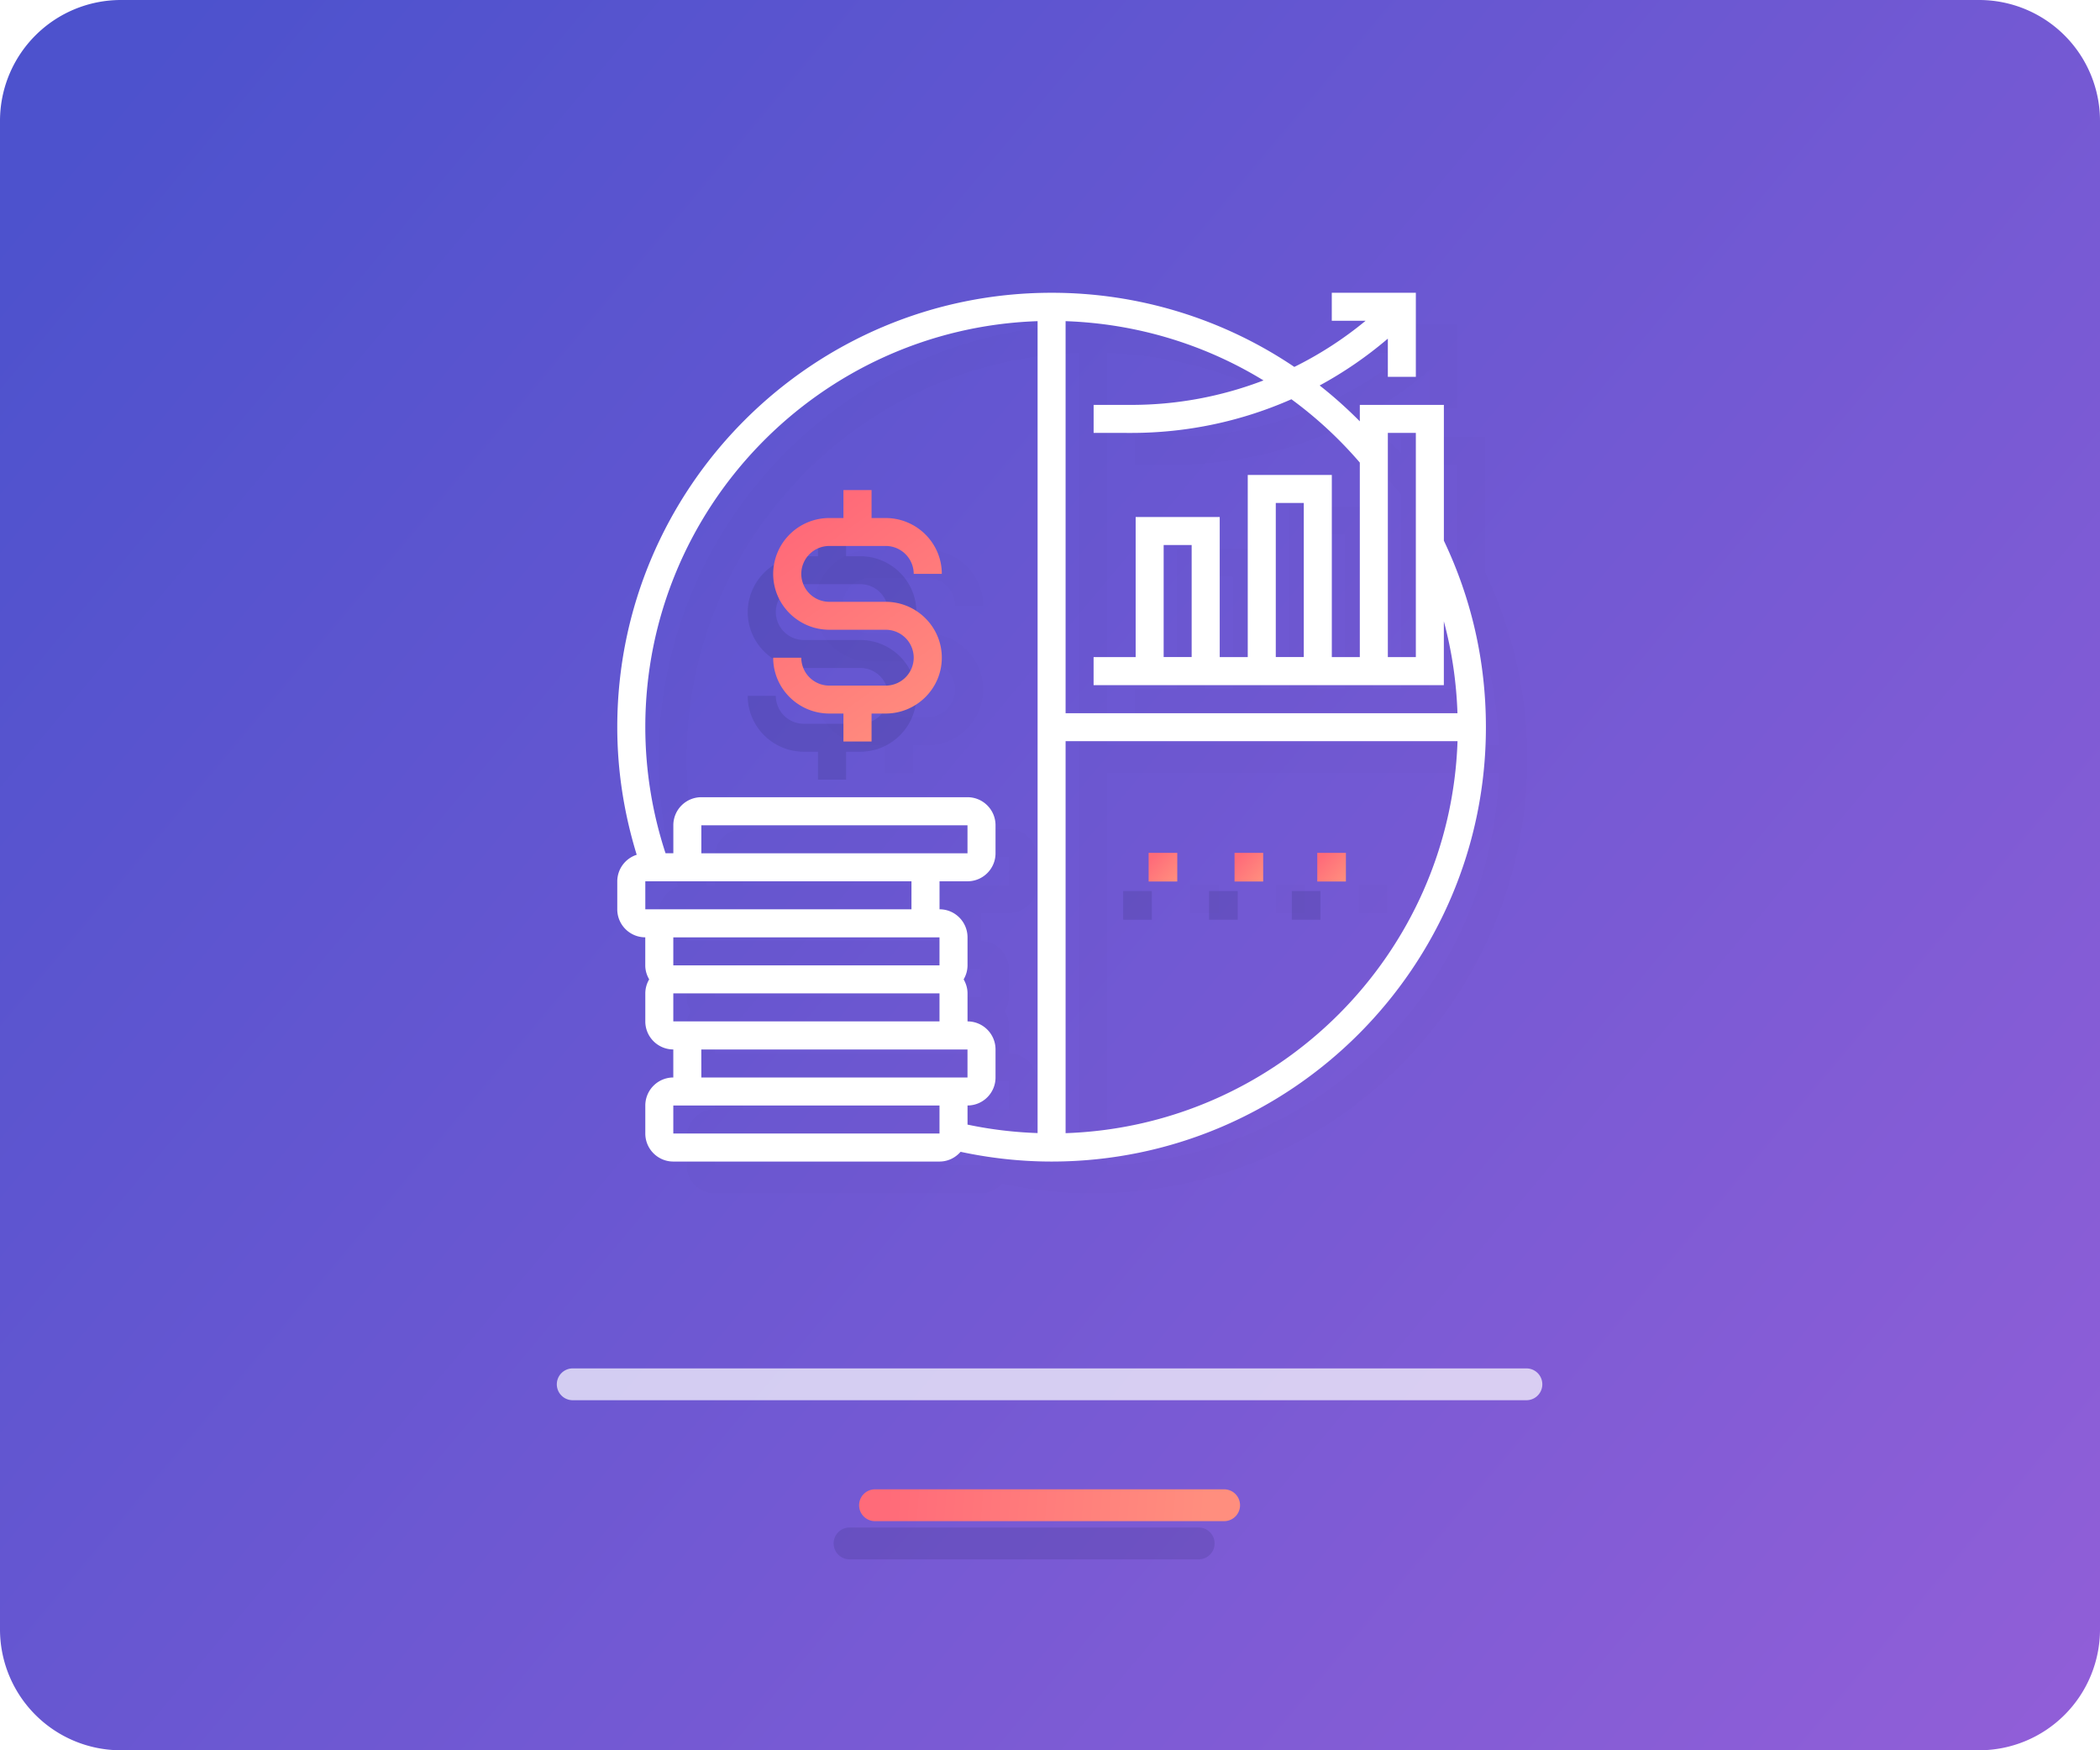 <svg xmlns="http://www.w3.org/2000/svg" xmlns:xlink="http://www.w3.org/1999/xlink" width="660" height="550" viewBox="0 0 660 550"><defs><path id="3gv9a" d="M399 1195a5 5 0 0 1 5-5h109.73a5 5 0 0 1 0 10H404a5 5 0 0 1-5-5z"/><path id="3gv9b" d="M503 1000h9v9h-9z"/><path id="3gv9c" d="M530 1000h9v9h-9z"/><path id="3gv9d" d="M556 1000h9v9h-9z"/><path id="3gv9e" d="M420.33 947.44h-17.66a8.81 8.81 0 0 1-8.84-8.77H385c0 9.68 7.92 17.55 17.67 17.55h4.41V965h8.84v-8.78h4.41c9.75 0 17.67-7.87 17.67-17.55 0-9.69-7.92-17.56-17.67-17.56h-17.66a8.81 8.81 0 0 1-8.84-8.78 8.81 8.81 0 0 1 8.84-8.77h17.66a8.81 8.81 0 0 1 8.84 8.77H438c0-9.68-7.92-17.55-17.67-17.55h-4.41V886h-8.84v8.78h-4.41A17.63 17.63 0 0 0 385 912.33c0 9.69 7.92 17.56 17.67 17.56h17.66a8.81 8.81 0 0 1 8.84 8.78 8.81 8.81 0 0 1-8.84 8.77z"/><path id="3gv9f" d="M490 990h9v9h-9z"/><path id="3gv9g" d="M517 990h9v9h-9z"/><path id="3gv9h" d="M543 990h9v9h-9z"/><path id="3gv9i" d="M407.33 937.44h-17.66a8.81 8.81 0 0 1-8.84-8.77H372c0 9.68 7.92 17.55 17.67 17.55h4.41V955h8.84v-8.78h4.41c9.75 0 17.67-7.87 17.67-17.55 0-9.69-7.92-17.56-17.67-17.56h-17.66a8.81 8.81 0 0 1-8.84-8.78 8.81 8.81 0 0 1 8.84-8.77h17.66a8.81 8.81 0 0 1 8.84 8.77H425c0-9.68-7.92-17.55-17.67-17.55h-4.41V876h-8.84v8.78h-4.41A17.63 17.63 0 0 0 372 902.33c0 9.69 7.92 17.56 17.67 17.56h17.66a8.81 8.81 0 0 1 8.84 8.78 8.81 8.81 0 0 1-8.84 8.77z"/><path id="3gv9j" d="M129 760a38 38 0 0 1 38-38h584a38 38 0 0 1 38 38v474a38 38 0 0 1-38 38H167a38 38 0 0 1-38-38z"/><path id="3gv9o" d="M304 1157a5 5 0 0 1 5-5h299.73a5 5 0 0 1 0 10H309a5 5 0 0 1-5-5z"/><path id="3gv9x" d="M476.9 1088.08V964.9h123.18c-2.28 66.91-56.27 120.9-123.18 123.18zm-123.29.1v-8.8h83.66v8.8zm8.8-26.4h83.66v8.8h-83.65zm74.86-35.23v8.8h-83.66v-8.8zm-74.85-26.42v-8.8h83.65v8.8zm-17.61 8.8h83.65v8.8h-83.65zm8.8 35.23h83.66v8.8h-83.66zM468.1 832.92v255.13c-7.43-.25-14.8-1.14-22.02-2.66v-6.01c4.86 0 8.8-3.95 8.8-8.8v-8.81c0-4.86-3.94-8.81-8.8-8.81v-8.8c0-1.62-.47-3.11-1.22-4.41a8.71 8.71 0 0 0 1.22-4.4v-8.8c0-4.87-3.95-8.82-8.8-8.82v-8.8h8.8c4.86 0 8.8-3.95 8.8-8.8v-8.81c0-4.86-3.94-8.81-8.8-8.81h-83.66a8.81 8.81 0 0 0-8.8 8.8v8.81h-2.45a127.44 127.44 0 0 1-6.36-39.62c0-68.93 54.91-125.25 123.29-127.58zm48.42 105.55h-8.8v-35.21h8.8zm-18.98-70.43c17.62 0 34.67-3.67 50.33-10.58a128.31 128.31 0 0 1 21.5 19.9v61.13h-8.8v-57.24h-26.42v57.24h-8.81v-44.03h-26.42v44.03H485.7v8.81h110.08v-20.06c2.52 9.37 3.95 19.01 4.28 28.87H476.9V832.92c22.25.77 43.6 7.24 62.2 18.62a115.78 115.78 0 0 1-41.56 7.69h-11.83v8.8zm54.22 70.43h-8.8v-48.42h8.8zm26.42-70.44h8.8v70.45h-8.8zm17.61 33.88v-42.68h-26.42v5.17c-4-4.03-8.2-7.8-12.62-11.27a124.4 124.4 0 0 0 21.43-14.72v12h8.8V824h-26.42v8.8h10.63a115.35 115.35 0 0 1-22.4 14.5A136.2 136.2 0 0 0 472.5 824C397.24 824 336 885.24 336 960.5c0 13.7 2.13 27.14 6.11 40.1a8.79 8.79 0 0 0-6.11 8.34v8.8c0 4.86 3.95 8.8 8.8 8.8v8.81c0 1.62.47 3.1 1.23 4.4a8.71 8.71 0 0 0-1.22 4.41v8.8c0 4.86 3.95 8.81 8.8 8.81v8.81a8.82 8.82 0 0 0-8.8 8.8v8.81c0 4.86 3.95 8.81 8.8 8.81h83.66c2.66 0 5.01-1.2 6.63-3.06 9.35 2 18.95 3.06 28.6 3.06 75.26 0 136.5-61.24 136.5-136.5 0-20.52-4.46-40.22-13.21-58.6z"/><path id="3gv9K" d="M463.9 1078.08V954.9h123.18c-2.28 66.91-56.27 120.9-123.18 123.18zm-123.29.1v-8.8h83.66v8.8zm8.8-26.4h83.66v8.8h-83.65zm74.86-35.23v8.8h-83.66v-8.8zm-74.85-26.42v-8.8h83.65v8.8zm-17.61 8.8h83.65v8.8h-83.65zm8.8 35.23h83.66v8.8h-83.66zM455.1 822.92v255.13c-7.43-.25-14.8-1.14-22.02-2.66v-6.01c4.86 0 8.8-3.95 8.8-8.8v-8.81c0-4.86-3.94-8.81-8.8-8.81v-8.8c0-1.62-.47-3.11-1.22-4.41a8.71 8.71 0 0 0 1.22-4.4v-8.8c0-4.87-3.95-8.82-8.8-8.82v-8.8h8.8c4.86 0 8.8-3.95 8.8-8.8v-8.81c0-4.86-3.94-8.81-8.8-8.81h-83.66a8.81 8.81 0 0 0-8.8 8.8v8.81h-2.45a127.44 127.44 0 0 1-6.36-39.62c0-68.93 54.91-125.25 123.29-127.58zm48.42 105.55h-8.8v-35.21h8.8zm-18.98-70.43c17.62 0 34.67-3.67 50.33-10.58a128.31 128.31 0 0 1 21.5 19.9v61.13h-8.8v-57.24h-26.42v57.24h-8.81v-44.03h-26.42v44.03H472.7v8.81h110.08v-20.06c2.52 9.37 3.95 19.01 4.28 28.87H463.9V822.92c22.25.77 43.6 7.24 62.2 18.62a115.78 115.78 0 0 1-41.56 7.69h-11.83v8.8zm54.22 70.43h-8.8v-48.42h8.8zm26.42-70.44h8.8v70.45h-8.8zm17.61 33.88v-42.68h-26.42v5.17c-4-4.03-8.2-7.8-12.62-11.27a124.4 124.4 0 0 0 21.43-14.72v12h8.8V814h-26.42v8.8h10.63a115.35 115.35 0 0 1-22.4 14.5A136.2 136.2 0 0 0 459.5 814C384.24 814 323 875.24 323 950.5c0 13.7 2.13 27.14 6.11 40.1a8.79 8.79 0 0 0-6.11 8.34v8.8c0 4.86 3.95 8.8 8.8 8.8v8.81c0 1.62.47 3.1 1.23 4.4a8.71 8.71 0 0 0-1.22 4.41v8.8c0 4.86 3.95 8.81 8.8 8.81v8.81a8.82 8.82 0 0 0-8.8 8.8v8.81c0 4.86 3.95 8.81 8.8 8.81h83.66c2.66 0 5.01-1.2 6.63-3.06 9.35 2 18.95 3.06 28.6 3.06 75.26 0 136.5-61.24 136.5-136.5 0-20.52-4.46-40.22-13.21-58.6z"/><linearGradient id="3gv9k" x1="163.36" x2="853.02" y1="753.4" y2="1331.12" gradientUnits="userSpaceOnUse"><stop offset="0" stop-color="#4d52cd"/><stop offset="1" stop-color="#9960d9"/></linearGradient><mask id="3gv9m" width="2" height="2" x="-1" y="-1"><path fill="#fff" d="M399 1190h120v10H399z"/><use xlink:href="#3gv9a"/></mask><filter id="3gv9l" width="212" height="106" x="349" y="1148" filterUnits="userSpaceOnUse"><feOffset dx="-8" dy="12" in="SourceGraphic" result="FeOffset1236Out"/><feGaussianBlur in="FeOffset1236Out" result="FeGaussianBlur1237Out" stdDeviation="12.8 12.8"/></filter><linearGradient id="3gv9n" x1="507.77" x2="407.65" y1="1200" y2="1192.15" gradientUnits="userSpaceOnUse"><stop offset="0" stop-color="#ff8e7e"/><stop offset="1" stop-color="#ff6b79"/></linearGradient><mask id="3gv9q" width="2" height="2" x="-1" y="-1"><path fill="#fff" d="M503 1000h9v9h-9z"/><use xlink:href="#3gv9b"/></mask><filter id="3gv9p" width="101" height="105" x="453" y="958" filterUnits="userSpaceOnUse"><feOffset dx="-8" dy="12" in="SourceGraphic" result="FeOffset1262Out"/><feGaussianBlur in="FeOffset1262Out" result="FeGaussianBlur1263Out" stdDeviation="12.8 12.8"/></filter><mask id="3gv9s" width="2" height="2" x="-1" y="-1"><path fill="#fff" d="M530 1000h9v9h-9z"/><use xlink:href="#3gv9c"/></mask><filter id="3gv9r" width="101" height="105" x="480" y="958" filterUnits="userSpaceOnUse"><feOffset dx="-8" dy="12" in="SourceGraphic" result="FeOffset1278Out"/><feGaussianBlur in="FeOffset1278Out" result="FeGaussianBlur1279Out" stdDeviation="12.8 12.8"/></filter><mask id="3gv9u" width="2" height="2" x="-1" y="-1"><path fill="#fff" d="M556 1000h9v9h-9z"/><use xlink:href="#3gv9d"/></mask><filter id="3gv9t" width="101" height="105" x="506" y="958" filterUnits="userSpaceOnUse"><feOffset dx="-8" dy="12" in="SourceGraphic" result="FeOffset1294Out"/><feGaussianBlur in="FeOffset1294Out" result="FeGaussianBlur1295Out" stdDeviation="12.8 12.8"/></filter><mask id="3gv9w" width="2" height="2" x="-1" y="-1"><path fill="#fff" d="M385 886h53v79h-53z"/><use xlink:href="#3gv9e"/></mask><filter id="3gv9v" width="145" height="175" x="335" y="844" filterUnits="userSpaceOnUse"><feOffset dx="-8" dy="12" in="SourceGraphic" result="FeOffset1310Out"/><feGaussianBlur in="FeOffset1310Out" result="FeGaussianBlur1311Out" stdDeviation="12.8 12.8"/></filter><mask id="3gv9z" width="2" height="2" x="-1" y="-1"><path fill="#fff" d="M490 990h9v9h-9z"/><use xlink:href="#3gv9f"/></mask><filter id="3gv9y" width="101" height="105" x="440" y="948" filterUnits="userSpaceOnUse"><feOffset dx="-8" dy="12" in="SourceGraphic" result="FeOffset1333Out"/><feGaussianBlur in="FeOffset1333Out" result="FeGaussianBlur1334Out" stdDeviation="12.8 12.8"/></filter><linearGradient id="3gv9A" x1="498.18" x2="490.65" y1="999" y2="991.94" gradientUnits="userSpaceOnUse"><stop offset="0" stop-color="#ff8e7e"/><stop offset="1" stop-color="#ff6b79"/></linearGradient><mask id="3gv9C" width="2" height="2" x="-1" y="-1"><path fill="#fff" d="M517 990h9v9h-9z"/><use xlink:href="#3gv9g"/></mask><filter id="3gv9B" width="101" height="105" x="467" y="948" filterUnits="userSpaceOnUse"><feOffset dx="-8" dy="12" in="SourceGraphic" result="FeOffset1352Out"/><feGaussianBlur in="FeOffset1352Out" result="FeGaussianBlur1353Out" stdDeviation="12.8 12.8"/></filter><linearGradient id="3gv9D" x1="525.18" x2="517.65" y1="999" y2="991.94" gradientUnits="userSpaceOnUse"><stop offset="0" stop-color="#ff8e7e"/><stop offset="1" stop-color="#ff6b79"/></linearGradient><mask id="3gv9F" width="2" height="2" x="-1" y="-1"><path fill="#fff" d="M543 990h9v9h-9z"/><use xlink:href="#3gv9h"/></mask><filter id="3gv9E" width="101" height="105" x="493" y="948" filterUnits="userSpaceOnUse"><feOffset dx="-8" dy="12" in="SourceGraphic" result="FeOffset1371Out"/><feGaussianBlur in="FeOffset1371Out" result="FeGaussianBlur1372Out" stdDeviation="12.8 12.8"/></filter><linearGradient id="3gv9G" x1="551.18" x2="543.65" y1="999" y2="991.94" gradientUnits="userSpaceOnUse"><stop offset="0" stop-color="#ff8e7e"/><stop offset="1" stop-color="#ff6b79"/></linearGradient><mask id="3gv9I" width="2" height="2" x="-1" y="-1"><path fill="#fff" d="M372 876h53v79h-53z"/><use xlink:href="#3gv9i"/></mask><filter id="3gv9H" width="145" height="175" x="322" y="834" filterUnits="userSpaceOnUse"><feOffset dx="-8" dy="12" in="SourceGraphic" result="FeOffset1390Out"/><feGaussianBlur in="FeOffset1390Out" result="FeGaussianBlur1391Out" stdDeviation="12.8 12.8"/></filter><linearGradient id="3gv9J" x1="420.15" x2="375.83" y1="955" y2="893.01" gradientUnits="userSpaceOnUse"><stop offset="0" stop-color="#ff8e7e"/><stop offset="1" stop-color="#ff6b79"/></linearGradient></defs><g><g transform="translate(-129 -722)"><g><use fill="url(#3gv9k)" xlink:href="#3gv9j"/></g><g><g filter="url(#3gv9l)"><use fill="none" stroke-opacity=".13" stroke-width="0" mask="url(&quot;#3gv9m&quot;)" xlink:href="#3gv9a"/><use fill="#151948" fill-opacity=".13" xlink:href="#3gv9a"/></g><use fill="url(#3gv9n)" xlink:href="#3gv9a"/></g><g opacity=".7"><use fill="#fff" xlink:href="#3gv9o"/></g><g opacity=".1"><g opacity=".1"><g filter="url(#3gv9p)"><use fill="none" stroke-opacity=".13" stroke-width="0" mask="url(&quot;#3gv9q&quot;)" xlink:href="#3gv9b"/><use fill="#151948" fill-opacity=".13" xlink:href="#3gv9b"/></g><use xlink:href="#3gv9b"/></g><g opacity=".1"><g filter="url(#3gv9r)"><use fill="none" stroke-opacity=".13" stroke-width="0" mask="url(&quot;#3gv9s&quot;)" xlink:href="#3gv9c"/><use fill="#151948" fill-opacity=".13" xlink:href="#3gv9c"/></g><use xlink:href="#3gv9c"/></g><g opacity=".1"><g filter="url(#3gv9t)"><use fill="none" stroke-opacity=".13" stroke-width="0" mask="url(&quot;#3gv9u&quot;)" xlink:href="#3gv9d"/><use fill="#151948" fill-opacity=".13" xlink:href="#3gv9d"/></g><use xlink:href="#3gv9d"/></g><g opacity=".1"><g filter="url(#3gv9v)"><use fill="none" stroke-opacity=".13" stroke-width="0" mask="url(&quot;#3gv9w&quot;)" xlink:href="#3gv9e"/><use fill="#151948" fill-opacity=".13" xlink:href="#3gv9e"/></g><use xlink:href="#3gv9e"/></g><g opacity=".1"><use xlink:href="#3gv9x"/></g></g><g><g><g filter="url(#3gv9y)"><use fill="none" stroke-opacity=".13" stroke-width="0" mask="url(&quot;#3gv9z&quot;)" xlink:href="#3gv9f"/><use fill="#151948" fill-opacity=".13" xlink:href="#3gv9f"/></g><use fill="url(#3gv9A)" xlink:href="#3gv9f"/></g><g><g filter="url(#3gv9B)"><use fill="none" stroke-opacity=".13" stroke-width="0" mask="url(&quot;#3gv9C&quot;)" xlink:href="#3gv9g"/><use fill="#151948" fill-opacity=".13" xlink:href="#3gv9g"/></g><use fill="url(#3gv9D)" xlink:href="#3gv9g"/></g><g><g filter="url(#3gv9E)"><use fill="none" stroke-opacity=".13" stroke-width="0" mask="url(&quot;#3gv9F&quot;)" xlink:href="#3gv9h"/><use fill="#151948" fill-opacity=".13" xlink:href="#3gv9h"/></g><use fill="url(#3gv9G)" xlink:href="#3gv9h"/></g><g><g filter="url(#3gv9H)"><use fill="none" stroke-opacity=".13" stroke-width="0" mask="url(&quot;#3gv9I&quot;)" xlink:href="#3gv9i"/><use fill="#151948" fill-opacity=".13" xlink:href="#3gv9i"/></g><use fill="url(#3gv9J)" xlink:href="#3gv9i"/></g><g><use fill="#fff" xlink:href="#3gv9K"/></g></g></g></g></svg>